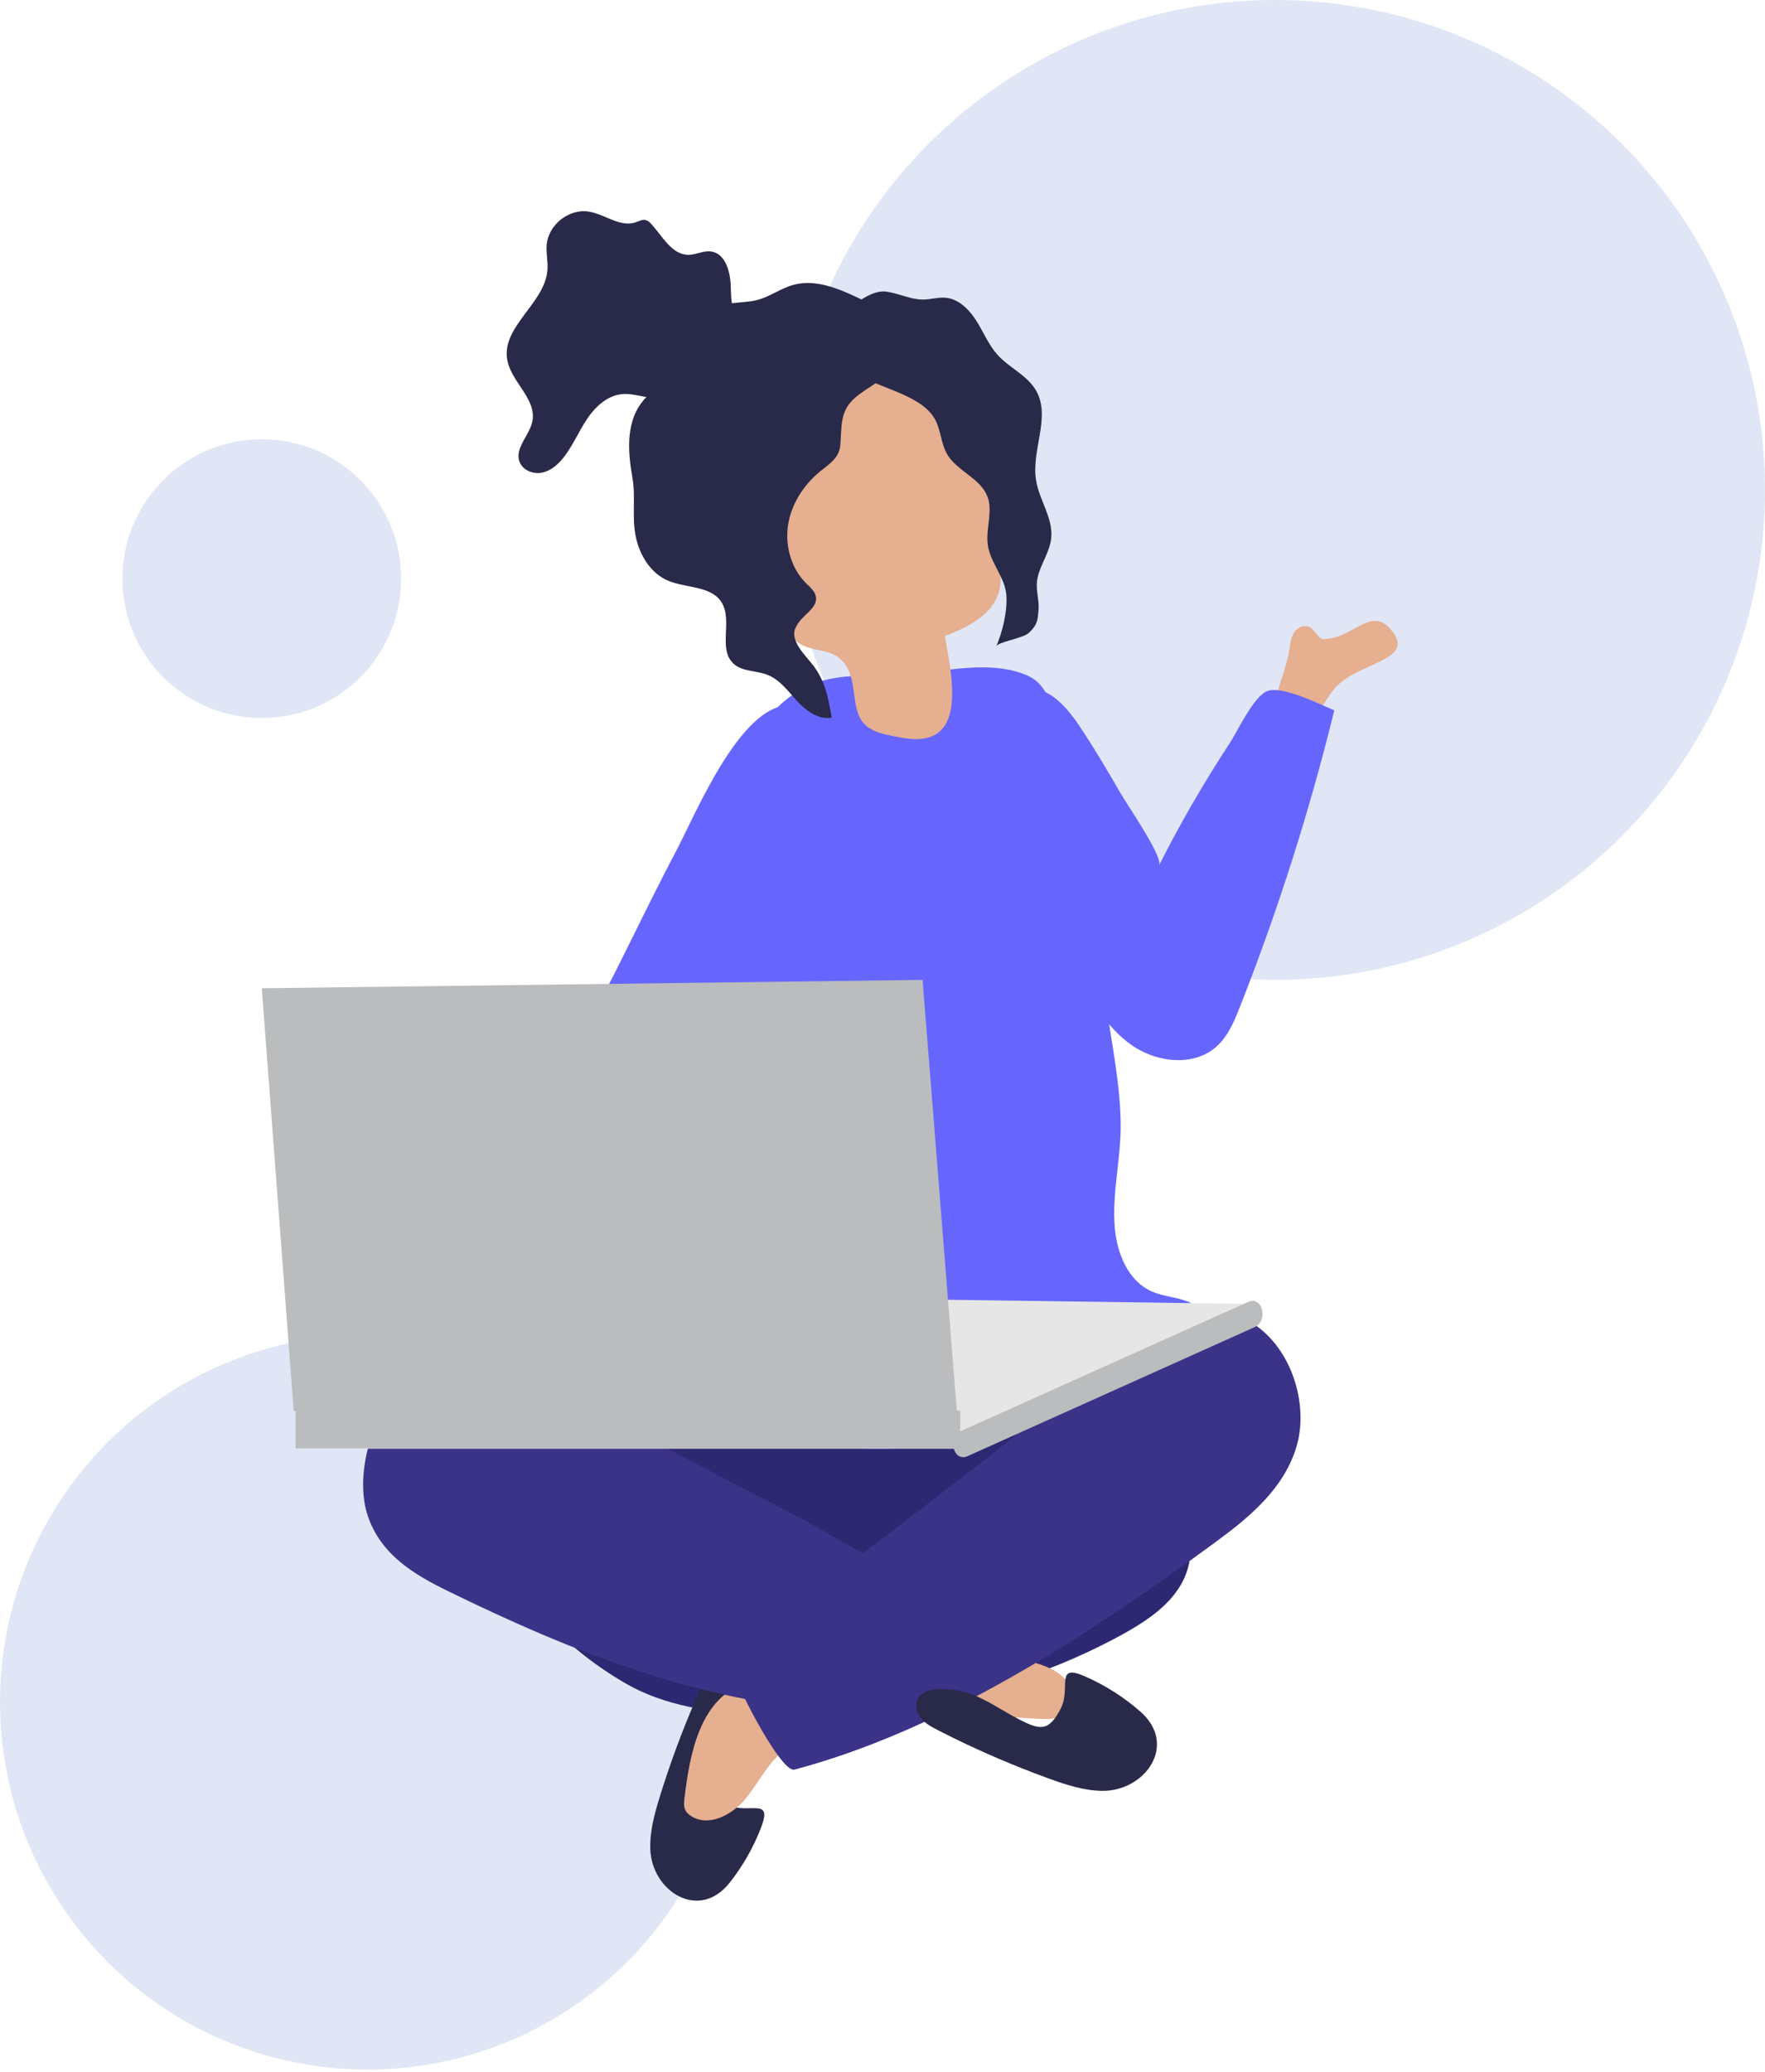 <svg width="409" height="480" viewBox="0 0 409 480" fill="none" xmlns="http://www.w3.org/2000/svg">
<circle cx="295.497" cy="113.502" r="113.502" fill="#E0E6F5"/>
<circle cx="85.127" cy="394.323" r="85.127" fill="#E0E6F5"/>
<circle cx="60.666" cy="134.05" r="32.289" fill="#E0E6F5"/>
<path d="M298.785 150.4C298.996 148.94 299.188 147.39 300.095 146.228C301.001 145.069 302.907 144.561 303.93 145.619C306.435 148.144 305.371 148.4 308.795 147.775C313.842 146.851 317.959 140.997 322.055 145.547C326.039 149.97 322.814 151.837 318.692 153.769C315.45 155.294 311.832 156.632 309.366 159.371C307.741 161.173 302.964 168.943 302.964 171.054C302.742 171.438 302.504 171.842 302.117 172.055C301.421 172.434 300.566 172.053 299.899 171.623C291.389 166.142 297.629 158.456 298.785 150.4Z" fill="#E5AF90"/>
<path d="M132.899 243.247C125.199 256.578 116.001 269.718 113.835 284.945C113.032 290.586 113.472 296.942 117.44 301.047C121.386 305.126 127.597 305.816 133.27 306.26C141.874 281.854 150.479 257.447 159.083 233.039C163.346 220.947 167.608 208.856 171.871 196.762C175.082 187.654 183.674 172.784 182.926 163.405C171.521 163.263 161.107 188.786 156.734 197.041C148.618 212.356 141.576 228.226 132.899 243.247Z" fill="#6666FF"/>
<path d="M275.783 355.99C274.336 343.431 268.069 333.461 256.489 328.001C247.098 323.574 236.541 322.533 226.251 321.206C203.334 318.252 181.456 315.3 158.315 316.214C139.81 316.944 128.405 332.8 119.744 348.439C114.286 358.295 115.803 362.918 122.674 371.173C129.008 378.783 136.698 385.258 145.287 390.161C162.294 399.867 188.419 397.469 207.148 395.37C224.827 393.391 242.13 388.089 257.896 379.818C268.043 374.496 277.19 368.219 275.783 355.99Z" fill="#2C2872"/>
<path d="M160.995 394.247C157.895 401.441 155.186 408.797 152.881 416.277C151.66 420.234 150.542 424.305 150.697 428.441C151.06 438.122 161.938 445.137 169.051 436.185C172.165 432.264 174.663 427.862 176.43 423.19C179.037 416.3 173.529 420.314 168.877 418.198C163.523 415.762 163.651 413.868 165.925 408.896C168.857 402.491 172.323 398.318 171.908 390.95C171.792 388.917 171.212 386.555 169.318 385.759C167.881 385.155 166.159 385.744 165.019 386.797C163.878 387.853 163.198 389.295 162.559 390.706C162.028 391.882 161.507 393.063 160.995 394.247Z" fill="#292949"/>
<path d="M213.086 156.032C221.823 154.872 230.695 153.293 238.018 156.471C244.217 159.163 244.11 166.961 245.497 172.857C250.084 192.362 253.531 212.103 256.23 231.95C257.52 241.438 259.749 251.599 259.694 261.184C259.651 268.872 257.717 276.348 258.311 284.185C258.768 290.208 261.338 296.707 266.872 299.169C269.657 300.408 272.858 300.467 275.65 301.692C278.442 302.918 280.832 306.192 279.426 308.889C278.758 310.171 277.423 310.945 276.155 311.648C269.251 315.483 262.347 319.318 255.443 323.153C250.17 326.081 244.867 329.024 239.184 331.057C231.135 333.936 222.527 334.918 213.983 335.35C191.916 336.467 169.673 334.036 148.374 328.182C136.908 325.03 125.829 319.438 128.613 306.515C131.476 293.216 137.014 279.944 142.982 267.765C150.21 253.022 152.354 235.255 157.474 219.698C162.226 205.259 167.034 190.793 172.296 176.53C174.88 169.526 179.452 162.96 186.207 159.422C194.56 155.045 204.03 157.233 213.086 156.032Z" fill="#6666FF"/>
<path d="M234.955 397.862C236.946 397.969 238.938 398.077 240.929 398.186C243.092 398.303 245.507 398.336 247.118 396.866C249.086 395.072 248.863 391.683 247.271 389.541C245.681 387.397 243.114 386.254 240.596 385.435C234.515 383.458 228.086 382.85 221.708 382.595C221.068 382.569 220.407 382.551 219.812 382.794C218.779 383.217 218.19 384.323 217.842 385.397C214.223 396.547 227.215 397.44 234.955 397.862Z" fill="#E5AF90"/>
<path d="M158.608 416.594C158.5 417.495 158.401 418.452 158.781 419.274C159.055 419.87 159.558 420.328 160.1 420.682C164.176 423.343 169.654 420.477 172.773 416.696C175.892 412.915 178.003 408.131 181.981 405.323C191.088 398.896 182.753 387.127 173.235 389.825C162.126 392.975 159.794 406.652 158.608 416.594Z" fill="#E5AF90"/>
<path d="M281.785 357.161C289.673 351.364 297.581 344.794 300.463 335.031C303.346 325.27 299.28 311.482 289.101 305.853C276.695 298.99 264.504 307.423 255.657 315.388C237.533 331.678 217.779 346.081 198.468 360.982C191.941 366.019 169.297 384.562 169.297 384.562C168.676 387.176 180.846 410.82 184.072 409.955C219.3 400.641 253.566 377.894 281.785 357.161Z" fill="#3B3387"/>
<path d="M103.78 368.582C96.052 364.801 88.281 360.247 85.226 351.168C82.17 342.089 85.643 327.148 95.214 318.828C106.884 308.685 118.809 314 127.521 319.714C145.368 331.395 164.715 340.75 183.655 350.723C190.056 354.093 212.297 366.863 212.297 366.863C212.972 369.333 202.039 396.31 198.925 396.279C164.918 396.079 131.424 382.106 103.78 368.582Z" fill="#3B3387"/>
<path d="M220.914 402.608C228.123 406.141 235.517 409.285 243.06 412.023C247.051 413.47 251.162 414.818 255.403 414.869C265.33 414.992 273.055 404.23 264.246 396.504C260.388 393.121 256.005 390.347 251.312 388.302C244.388 385.288 248.222 391.12 245.824 395.767C243.062 401.118 241.131 400.89 236.155 398.312C229.746 394.993 225.645 391.236 218.084 391.287C215.996 391.301 213.551 391.773 212.641 393.669C211.951 395.109 212.467 396.897 213.49 398.117C214.513 399.337 215.954 400.106 217.367 400.828C218.545 401.433 219.727 402.024 220.914 402.608Z" fill="#292949"/>
<path d="M200.023 167.421C200.326 167.787 200.678 168.123 201.087 168.422C202.803 169.675 204.954 170.122 207.03 170.54C209.729 171.082 212.552 171.619 215.194 170.844C223.78 168.322 219.889 153.482 218.959 147.321C224.53 145.249 230.952 142.091 231.802 135.515C232.07 133.445 231.711 131.312 231.351 129.226C229.864 120.605 228.378 111.984 226.893 103.363C226.379 100.382 225.834 97.312 224.348 94.731C221.741 90.198 216.811 88.117 212.162 87.09C200.291 84.471 187.462 87.011 178.464 95.478C176.067 97.732 173.914 100.459 172.906 103.812C171.348 108.984 172.701 114.768 174.054 120.158C175.305 125.131 176.556 130.105 177.805 135.08C179.245 140.8 181.287 147.316 186.2 149.576C188.809 150.777 191.856 150.527 194.231 152.263C199.209 155.903 196.748 163.45 200.023 167.421Z" fill="#E5AF90"/>
<path d="M215.594 95.614C215.962 96.035 216.287 96.484 216.566 96.961C218.024 99.469 218.007 102.637 219.445 105.157C221.725 109.149 227.176 110.717 228.808 115.023C230.143 118.545 228.373 122.515 228.901 126.249C229.476 130.327 232.789 133.624 233.184 137.687C233.53 141.217 232.331 146.518 230.843 149.706C231.306 148.719 237.084 147.857 238.384 146.636C240.376 144.766 240.458 143.828 240.657 141.293C240.855 138.775 239.867 136.534 240.427 133.882C241.116 130.629 243.316 127.893 243.604 124.514C243.996 119.903 240.794 115.776 240.069 111.206C238.973 104.288 243.544 96.626 240.119 90.539C238.11 86.967 233.953 85.271 231.203 82.248C229.117 79.952 227.923 76.986 226.269 74.354C224.614 71.721 222.175 69.246 219.106 68.972C217.401 68.82 215.708 69.371 213.996 69.397C211.036 69.442 208.269 67.932 205.333 67.552C201.134 67.008 194.999 72.451 193.376 76.293C191.766 80.108 193.482 82.72 196.4 85.207C201.261 89.346 211.276 90.661 215.594 95.614Z" fill="#292949"/>
<path d="M154.996 87.005C152.958 89.216 150.261 91.058 148.491 93.52C145.039 98.318 145.519 104.799 146.541 110.601C147.454 115.766 146.11 120.784 147.766 126.026C148.879 129.548 151.166 132.876 154.561 134.409C158.786 136.32 164.665 135.6 167.166 139.471C169.883 143.675 166.274 150.372 169.985 153.755C172.031 155.622 175.235 155.317 177.825 156.33C180.715 157.459 182.624 160.124 184.711 162.399C186.801 164.673 189.672 166.795 192.731 166.254C191.919 161.651 191.316 157.995 188.483 154.203C186.834 151.994 182.523 148.171 184.59 145.01C185.787 142.488 189.521 141 189.064 138.251C188.85 136.959 187.722 136.048 186.79 135.12C183.182 131.526 181.772 126.059 182.707 121.08C183.641 116.101 186.75 111.653 190.828 108.588C195.608 104.995 194.494 103.887 195.012 98.567C195.486 93.671 197.914 92.061 201.773 89.542C205.237 87.281 206.258 86.097 206.937 82.331C207.436 79.574 208.065 76.266 206.007 73.71C204.37 71.679 201.926 70.482 199.564 69.346C194.629 66.975 189.131 64.544 183.844 65.994C180.908 66.801 178.388 68.743 175.44 69.506C173.474 70.013 171.406 69.971 169.401 70.303C165.984 70.868 162.61 72.602 160.269 75.148C157.909 77.717 158.416 79.809 157.46 82.976C156.991 84.527 156.087 85.819 154.996 87.005Z" fill="#292949"/>
<path d="M169.327 66.116C169.201 62.82 168.041 58.727 164.804 58.263C163.03 58.01 161.305 59.033 159.512 59.032C155.694 59.025 153.55 54.798 150.979 51.951C150.594 51.524 150.155 51.103 149.597 50.976C148.798 50.795 148.017 51.26 147.242 51.519C143.681 52.711 140.182 49.642 136.482 49.023C131.902 48.257 127.085 52.03 126.685 56.697C126.52 58.614 127 60.539 126.869 62.46C126.341 70.239 116.266 75.552 117.524 83.245C118.372 88.443 124.367 92.371 123.375 97.543C122.743 100.851 119.262 103.726 120.361 106.907C121.069 108.955 123.578 109.935 125.677 109.478C127.777 109.019 129.48 107.459 130.786 105.74C132.862 103.009 134.189 99.776 136.119 96.939C138.048 94.102 140.867 91.545 144.268 91.289C147.56 91.04 150.973 92.972 154.058 91.782C156.527 90.83 157.962 88.146 160.342 86.989C162.568 85.905 165.194 86.339 167.643 85.993C170.091 85.647 172.808 83.775 172.383 81.318C172.281 80.723 171.995 80.143 172.066 79.543C172.268 77.863 174.954 77.411 175.145 75.729C173.49 74.022 171.85 75.088 170.432 72.708C169.334 70.867 169.408 68.186 169.327 66.116Z" fill="#292949"/>
<path d="M68.492 335.614L167.468 300.39L291.583 302.1L222.665 335.614H68.492Z" fill="#E6E6E6"/>
<path d="M68.058 326.863L60.664 228.946L213.783 227.004L222.111 331.701L68.058 326.863Z" fill="#BABCBE"/>
<path d="M289.224 301.61C267.062 311.569 244.9 321.526 222.737 331.486L222.512 331.616V326.77H68.492V335.525H221.005C221.372 336.986 222.562 338.077 224.225 337.329C246.387 327.37 268.549 317.413 290.709 307.454C293.988 305.981 292.551 300.114 289.224 301.61Z" fill="#BABCBE"/>
<path d="M268.607 200.425C273.531 190.684 279.005 181.225 284.992 172.111C286.816 169.334 290.623 161.044 293.814 160.047C297.441 158.915 305.837 163.165 309.195 164.565C303.455 187.942 296.135 210.923 287.307 233.299C286.022 236.558 284.628 239.917 282.072 242.294C276.79 247.204 268.034 246.225 262.155 242.062C256.276 237.9 252.598 231.342 249.112 225.004C243.008 213.909 235.98 202.16 233.151 189.654C231.395 181.899 225.149 168.779 232.347 162.319C239.532 155.873 245.713 161.608 249.953 167.919C253.433 173.094 256.634 178.489 259.74 183.9C260.902 185.926 269.553 198.553 268.607 200.425Z" fill="#6666FF"/>
</svg>
